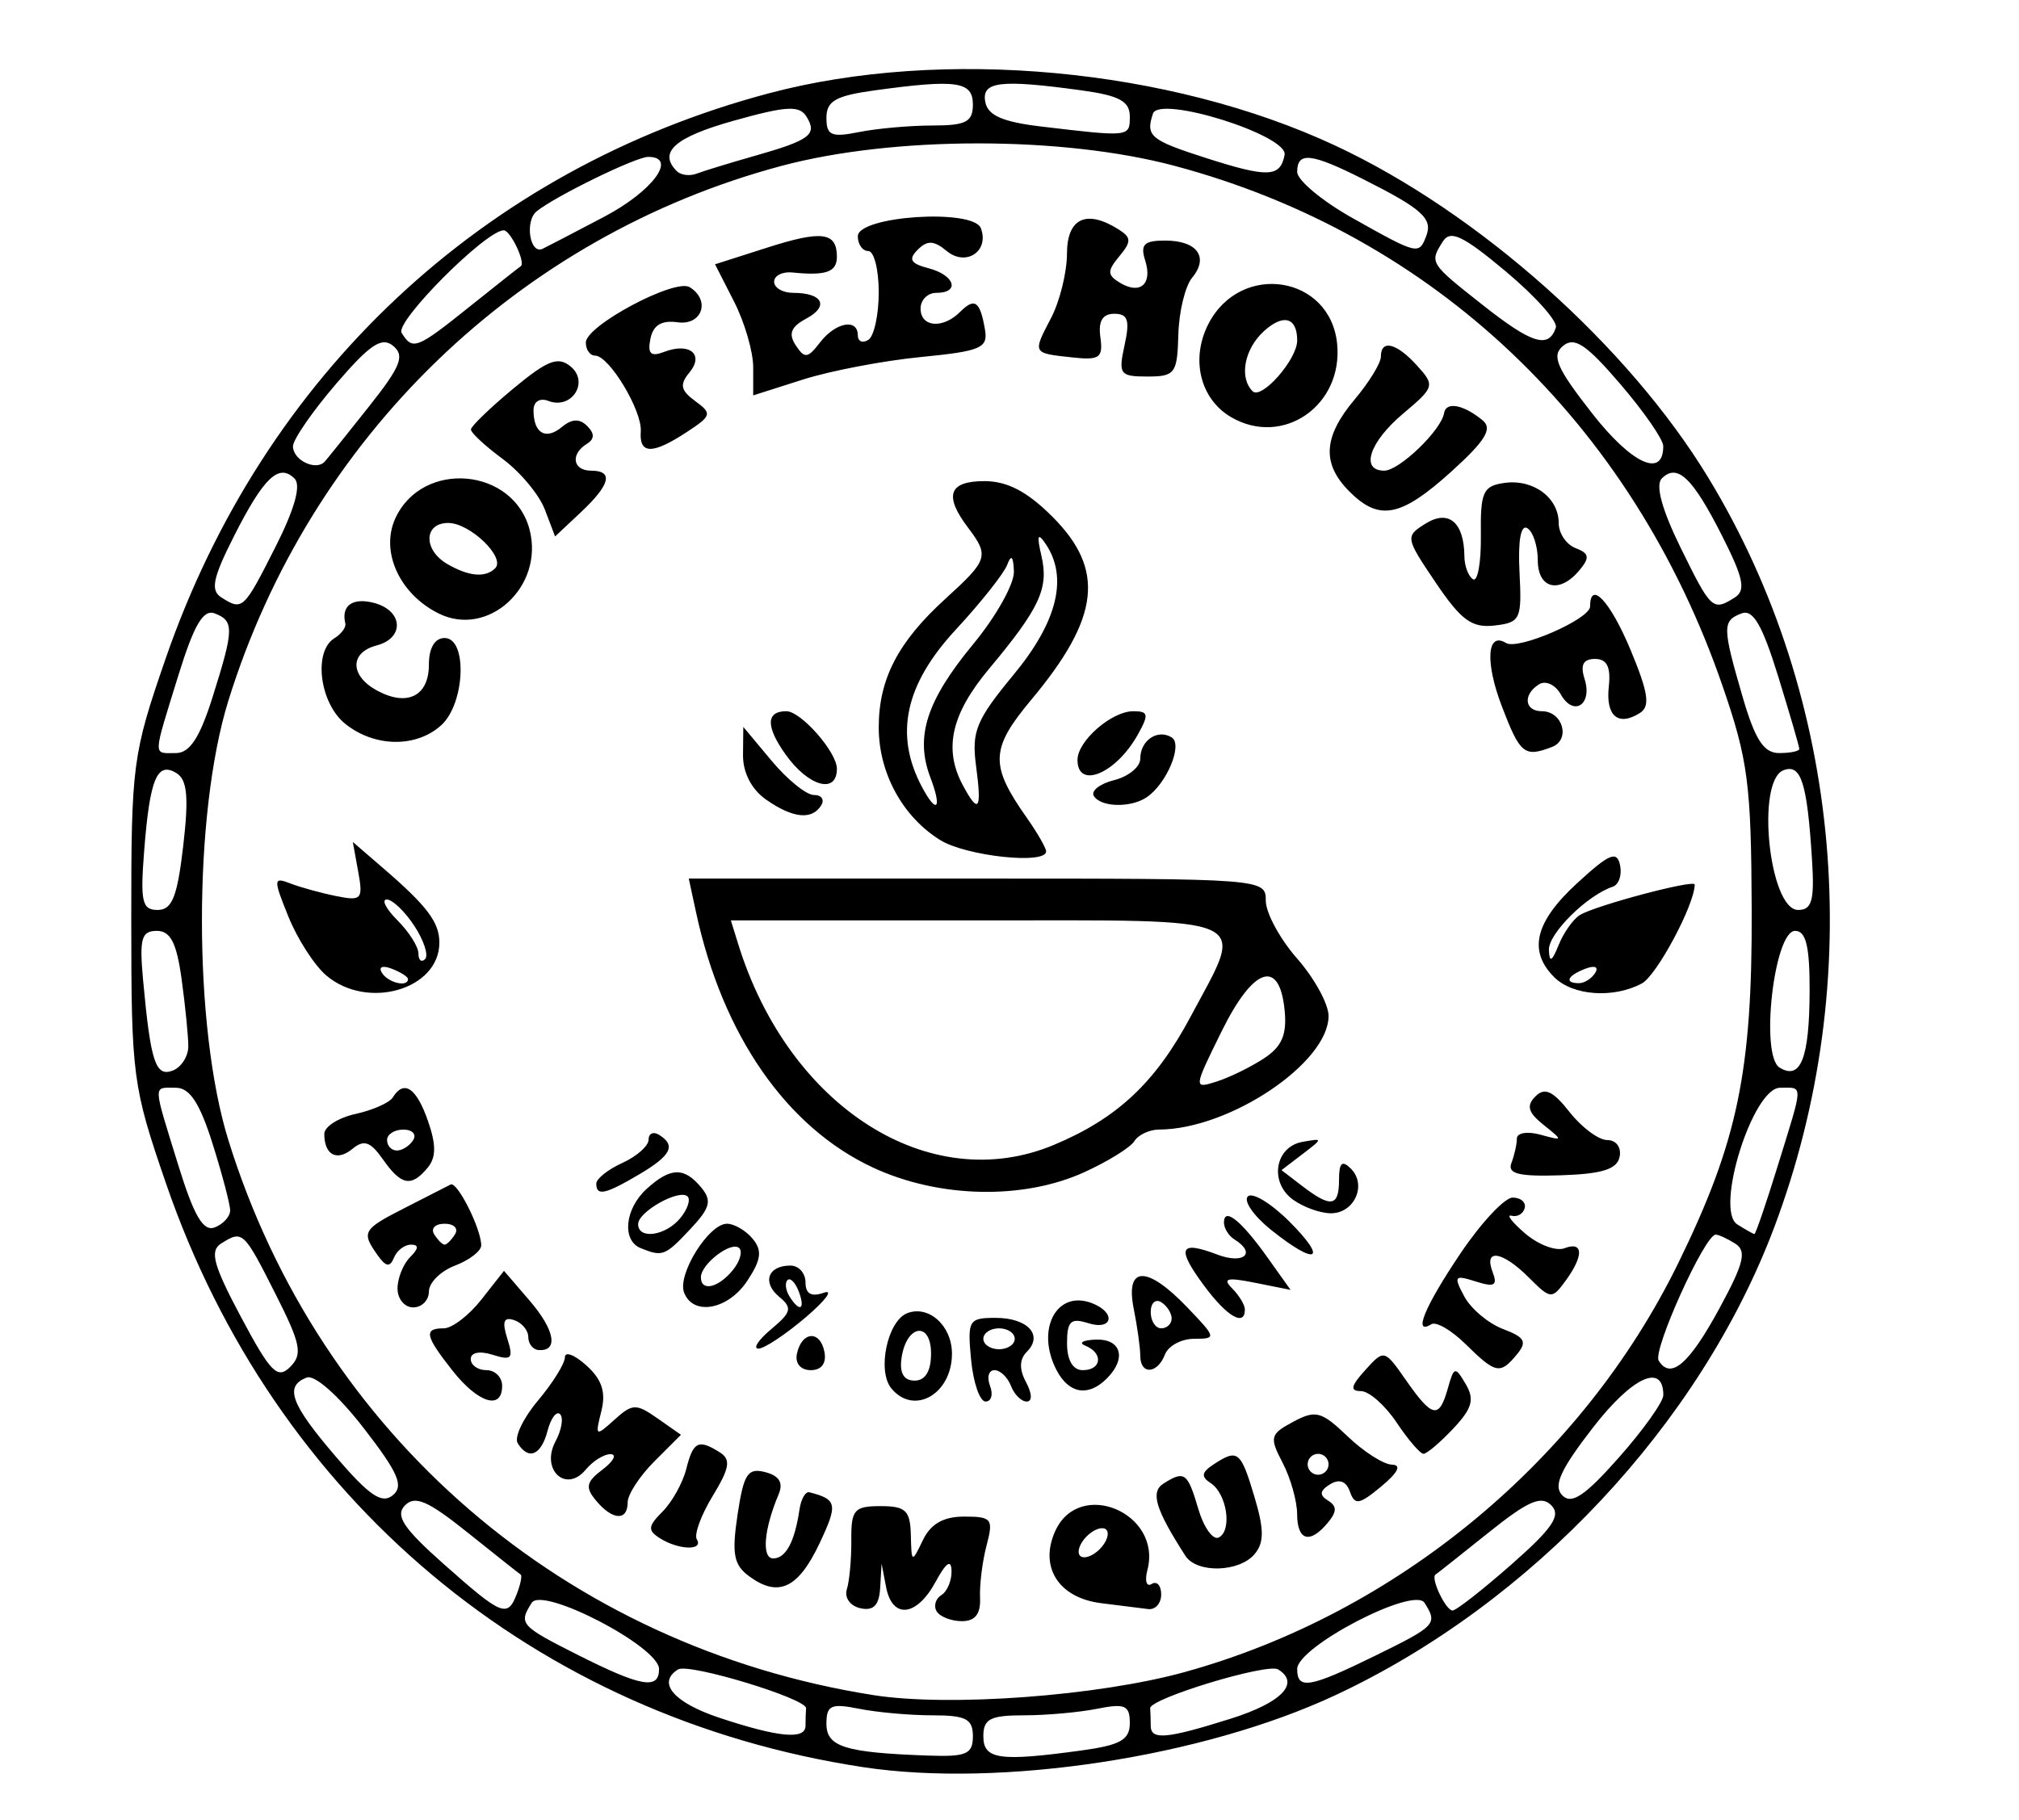 <?xml version="1.0" encoding="UTF-8" standalone="no"?>
<!-- Created with Inkscape (http://www.inkscape.org/) -->

<svg
   xmlns:dc="http://purl.org/dc/elements/1.1/"
   xmlns:cc="http://creativecommons.org/ns#"
   xmlns:rdf="http://www.w3.org/1999/02/22-rdf-syntax-ns#"
   xmlns:svg="http://www.w3.org/2000/svg"
   xmlns="http://www.w3.org/2000/svg"
   xmlns:sodipodi="http://sodipodi.sourceforge.net/DTD/sodipodi-0.dtd"
   xmlns:inkscape="http://www.inkscape.org/namespaces/inkscape"
   version="1.1"
   id="svg10093"
   width="193"
   height="174"
   viewBox="0 0 193 174"
   sodipodi:docname="logo3.svg"
   inkscape:version="0.92.3 (2405546, 2018-03-11)">
  <defs
     id="defs10097" />
  <sodipodi:namedview
     pagecolor="#ffffff"
     bordercolor="#666666"
     borderopacity="1"
     objecttolerance="10"
     gridtolerance="10"
     guidetolerance="10"
     inkscape:pageopacity="0"
     inkscape:pageshadow="2"
     inkscape:window-width="1366"
     inkscape:window-height="705"
     id="namedview10095"
     showgrid="false"
     inkscape:zoom="1.3563218"
     inkscape:cx="96.5"
     inkscape:cy="87"
     inkscape:window-x="-8"
     inkscape:window-y="-8"
     inkscape:window-maximized="1"
     inkscape:current-layer="svg10093" />
  <path
     style="fill:#000000"
     d="M 82.5,168.954 C 51.144,164.193 26.245,143.335 15.864,113.134 12.674,103.853 12.553,102.933 12.548,88 12.542,73.074 12.664,72.148 15.822,63 25.196,35.851 46.172,16.182 73.5,8.92 c 16.605,-4.413 38.323,-2.402 54.178,5.017 13.691,6.406 27.958,19.118 35.626,31.741 12.826,21.115 15.191,48.085 6.287,71.692 -7.089,18.794 -23.14,35.909 -41.913,44.694 -12.695,5.94 -32.022,8.888 -45.178,6.891 z M 93,166 c 0,-1.656 -0.667,-2 -3.875,-2 -2.131,0 -5.281,-0.281 -7,-0.625 -2.69,-0.538 -3.125,-0.339 -3.125,1.434 0,2.207 1.772,2.76 9.75,3.042 C 92.383,167.978 93,167.71 93,166 Z m 10.36,1.364 c 3.751,-0.514 4.64,-1.017 4.64,-2.625 0,-1.694 -0.463,-1.897 -3.125,-1.364 -1.719,0.344 -4.869,0.625 -7,0.625 -3.208,0 -3.875,0.344 -3.875,2 0,2.217 1.519,2.439 9.36,1.364 z M 77,165 c 0,-0.55 0.024,-1.303 0.054,-1.673 0.073,-0.921 -11.211,-4.347 -12.234,-3.715 -2.046,1.265 -0.426,3.168 3.93,4.617 C 74.423,166.116 77,166.357 77,165 Z m 40.662,-0.683 c 4.859,-1.532 6.645,-3.392 4.518,-4.706 -1.023,-0.632 -12.307,2.794 -12.234,3.715 C 109.976,163.697 110,164.45 110,165 c 0,1.392 1.505,1.258 7.662,-0.683 z m -4.382,-4.462 c 20.277,-5.619 37.948,-20.272 47.153,-39.1 5.682,-11.623 7.075,-18.322 7.015,-33.755 -0.046,-12.07 -0.344,-14.347 -2.816,-21.5 -8.674,-25.102 -27.579,-43.03 -52.345,-49.642 -10.726,-2.864 -26.847,-2.864 -37.573,0 C 49.553,22.575 29.639,41.833 21.828,67 c -3.366,10.845 -3.366,31.155 0,42 8.755,28.207 32.242,48.425 61.649,53.067 7.254,1.145 21.508,0.087 29.803,-2.211 z M 89.543,154.069 c -0.316,-0.512 -0.118,-1.214 0.441,-1.559 0.559,-0.345 0.998,-1.389 0.976,-2.319 -0.027,-1.145 -0.521,-0.804 -1.532,1.059 -1.806,3.329 -4.13,3.575 -4.722,0.5 l -0.433,-2.25 -0.136,2.323 c -0.097,1.658 -0.637,2.214 -1.886,1.941 -0.982,-0.215 -1.551,-1.015 -1.297,-1.823 0.249,-0.792 0.44,-2.903 0.425,-4.691 -0.025,-2.906 0.271,-3.25 2.797,-3.25 2.399,0 2.835,0.415 2.893,2.75 0.066,2.701 0.087,2.71 1.153,0.5 0.751,-1.558 1.967,-2.25 3.951,-2.25 2.637,0 2.808,0.22 2.138,2.75 -0.401,1.512 -0.682,3.763 -0.625,5 0.072,1.554 -0.464,2.25 -1.731,2.25 -1.009,0 -2.094,-0.419 -2.411,-0.931 z m 15.709,-0.792 c -4.059,-0.504 -5.94,-3.471 -4.376,-6.903 2.309,-5.069 10.231,-1.714 8.807,3.73 -0.273,1.045 -0.089,1.647 0.41,1.339 0.499,-0.308 0.907,0.141 0.907,0.999 0,0.857 -0.562,1.487 -1.25,1.399 -0.688,-0.088 -2.712,-0.341 -4.499,-0.563 z m 0.561,-6.214 c 0.25,-0.75 -0.125,-1.125 -0.875,-0.875 -0.722,0.241 -1.509,1.028 -1.75,1.75 -0.25,0.75 0.125,1.125 0.875,0.875 0.722,-0.241 1.509,-1.028 1.75,-1.75 z m -34.173,3.663 c -1.504,-1.1 -1.702,-2.13 -1.135,-5.91 0.586,-3.908 0.974,-4.503 2.647,-4.066 1.351,0.353 1.748,1.016 1.276,2.131 C 73.02,146.207 72.786,149 73.915,149 c 1.202,0 2.055,-1.59 2.508,-4.672 0.148,-1.005 0.574,-1.749 0.948,-1.653 2.647,0.681 2.738,1.129 0.987,4.848 -2.042,4.336 -3.934,5.238 -6.717,3.203 z M 113.314,148.75 c -2.863,-4.452 -3.363,-6.102 -2.094,-6.907 2.005,-1.272 2.304,-1.056 3.323,2.407 0.526,1.788 1.407,3.025 1.957,2.75 1.314,-0.657 0.787,-4.194 -0.775,-5.206 -0.934,-0.605 -0.869,-1.028 0.275,-1.778 2.317,-1.521 2.598,-1.301 3.904,3.058 0.941,3.141 0.949,4.399 0.036,5.5 -1.461,1.76 -5.537,1.869 -6.625,0.177 z m -50.226,-1.675 c -1.194,-0.756 -1.155,-1.151 0.248,-2.555 0.913,-0.913 1.935,-2.754 2.271,-4.091 0.657,-2.617 1.163,-2.862 3.217,-1.56 1.061,0.673 0.923,1.498 -0.698,4.164 -1.112,1.829 -1.794,3.694 -1.515,4.145 0.675,1.093 -1.745,1.022 -3.523,-0.104 z M 123.994,144.75 c -0.003,-1.238 -0.627,-3.439 -1.385,-4.893 -1.278,-2.449 -1.203,-2.737 1.018,-3.925 2.144,-1.147 2.692,-1 5.19,1.393 1.536,1.472 3.443,2.69 4.238,2.709 0.946,0.022 0.596,0.74 -1.014,2.08 -2.107,1.753 -2.537,1.825 -3,0.503 -0.353,-1.006 -1.013,-1.251 -1.898,-0.705 -0.99,0.612 -1.044,1.031 -0.201,1.552 0.872,0.539 0.868,1.06 -0.016,2.125 -1.717,2.069 -2.925,1.723 -2.932,-0.839 z M 127,140 c 0,-0.55 -0.45,-1 -1,-1 -0.55,0 -1,0.45 -1,1 0,0.55 0.45,1 1,1 0.55,0 1,-0.45 1,-1 z m -70.026,3.469 c -1.051,-1.266 -0.942,-1.78 0.628,-2.968 1.044,-0.79 1.391,-1.451 0.771,-1.469 -0.62,-0.018 -1.692,0.649 -2.383,1.481 -1.893,2.281 -4.333,-0.002 -2.888,-2.703 0.583,-1.089 0.781,-2.26 0.439,-2.601 -0.341,-0.341 -0.88,0.372 -1.198,1.586 -0.615,2.354 -1.824,2.856 -2.856,1.186 -0.347,-0.561 0.527,-2.396 1.941,-4.077 C 52.843,132.222 54,130.361 54,129.768 c 0,-0.593 0.925,-0.241 2.057,0.783 1.49,1.348 1.882,2.555 1.425,4.378 -0.605,2.409 -0.551,2.444 1.25,0.814 1.72,-1.556 2.074,-1.568 4.122,-0.133 l 2.24,1.569 -2.547,2.547 C 61.146,141.127 60,142.886 60,143.636 c 0,1.811 -1.451,1.73 -3.026,-0.168 z M 133.5,136 c -1.1,-1.647 -2.632,-2.996 -3.405,-2.997 -1.07,-0.002 -0.972,-0.481 0.412,-2.011 1.808,-1.997 1.828,-1.992 3.905,0.983 2.511,3.597 3.159,3.723 3.987,0.775 0.593,-2.11 0.7,-2.136 1.713,-0.417 0.862,1.463 0.621,2.322 -1.19,4.25 -1.249,1.329 -2.53,2.416 -2.846,2.414 C 135.759,138.996 134.6,137.647 133.5,136 Z M 43.25,131.037 C 40.624,127.707 40.48,127 42.427,127 c 0.785,0 2.4,-1.236 3.589,-2.748 l 2.161,-2.748 2.458,2.858 c 2.409,2.8 2.776,4.862 0.84,4.713 -0.536,-0.041 -0.975,-0.6 -0.975,-1.242 0,-0.642 -0.61,-1.37 -1.355,-1.618 -0.994,-0.331 -1.167,0.139 -0.651,1.765 0.608,1.915 0.418,2.126 -1.395,1.551 C 45.862,129.139 45,129.304 45,129.933 45,130.52 45.675,131 46.5,131 c 0.825,0 1.5,0.675 1.5,1.5 0,2.362 -2.29,1.656 -4.75,-1.463 z M 85.211,132.75 c -1.39,-1.68 -0.379,-6.472 1.519,-7.2 C 88.793,124.758 91,126.76 91,129.422 c 0,3.861 -3.625,5.945 -5.789,3.328 z M 89,129.417 c 0,-3.133 -2.348,-2.79 -2.82,0.412 C 85.968,131.271 86.388,132 87.43,132 88.451,132 89,131.097 89,129.417 Z M 92.829,130 c -0.36,-3.779 -0.231,-4 2.336,-4 3.073,0 4.592,1.644 2.995,3.24 -0.718,0.718 -0.744,1.669 -0.078,2.913 0.585,1.093 0.609,1.847 0.06,1.847 -0.511,0 -1.187,-0.675 -1.504,-1.5 -0.317,-0.825 -1.026,-1.5 -1.576,-1.5 -0.55,0 -0.741,0.675 -0.424,1.5 0.317,0.825 0.125,1.5 -0.426,1.5 -0.551,0 -1.174,-1.8 -1.383,-4 z M 97,128 c 0,-0.55 -0.675,-1 -1.5,-1 -0.825,0 -1.5,0.45 -1.5,1 0,0.55 0.675,1 1.5,1 0.825,0 1.5,-0.45 1.5,-1 z m 4.035,3.066 c -2.077,-3.882 -0.067,-7.783 3.338,-6.476 2.351,0.902 2.006,2.666 -0.373,1.91 -1.645,-0.522 -2,-0.18 -2,1.933 0,1.615 0.556,2.567 1.5,2.567 1.816,0 1.991,-1.635 0.25,-2.338 -0.688,-0.277 -0.237,-0.54 1,-0.583 2.439,-0.086 2.971,1.8 1.05,3.721 -1.752,1.752 -3.585,1.47 -4.765,-0.734 z m -24.859,-1.619 c 0.452,-2.172 2.227,-2.305 2.633,-0.197 C 79.02,130.345 78.53,131 77.5,131 c -0.961,0 -1.512,-0.647 -1.323,-1.553 z M 109,129.625 c 0,-0.756 -0.281,-2.781 -0.625,-4.5 -0.823,-4.116 1.253,-4.166 5.125,-0.125 2.78,2.901 2.801,3 0.656,3 -1.22,0 -2.478,0.675 -2.794,1.5 C 110.64,131.38 109,131.467 109,129.625 Z m 3,-3.566 c 0,-0.518 -0.45,-1.219 -1,-1.559 -0.55,-0.34 -1,0.084 -1,0.941 0,0.857 0.45,1.559 1,1.559 0.55,0 1,-0.423 1,-0.941 z m 28.074,2.43 c -1.334,-1.314 -2.797,-2.161 -3.25,-1.881 -1.79,1.106 -0.651,-1.664 2.777,-6.758 1.98,-2.943 4.23,-5.35 5,-5.35 0.77,0 1.287,0.45 1.149,1 -0.138,0.55 -0.7,0.881 -1.25,0.736 -0.55,-0.145 0.035,0.62 1.299,1.7 1.264,1.08 2.952,1.714 3.75,1.407 1.819,-0.698 1.866,0.708 0.103,3.118 -1.299,1.776 -1.426,1.765 -3.5,-0.309 -2.541,-2.541 -4.346,-2.82 -3.47,-0.537 0.498,1.298 0.18,1.476 -1.617,0.905 -2.037,-0.647 -2.135,-0.518 -1.09,1.432 0.631,1.178 2.293,2.578 3.695,3.111 2.11,0.802 2.336,1.224 1.317,2.452 -1.593,1.92 -2.009,1.833 -4.912,-1.027 z m -66.344,-1.417 c 1.926,-1.607 2.03,-2.027 0.761,-3.08 C 72.826,122.611 73.401,121 75.559,121 76.352,121 77,121.723 77,122.607 c 0,1.098 0.554,1.412 1.75,0.991 0.963,-0.339 0.175,0.726 -1.75,2.366 -1.925,1.64 -3.95,2.979 -4.5,2.976 -0.55,-0.004 0.004,-0.844 1.23,-1.867 z m 2.615,-3.616 c -0.326,-0.849 -0.807,-1.329 -1.069,-1.067 -0.262,0.262 -0.18,0.957 0.183,1.543 0.986,1.595 1.562,1.286 0.886,-0.477 z M 115.1,122.921 c -2.672,-3.614 -2.36,-4.351 1.261,-2.974 2.541,0.966 3.777,-0.126 1.639,-1.447 -0.55,-0.34 -1,-1.068 -1,-1.618 0,-1.506 1.644,-0.19 4.137,3.31 l 2.23,3.131 -3.402,-0.68 c -2.675,-0.535 -3.142,-0.42 -2.183,0.538 C 118.452,123.852 119,124.76 119,125.2 c 0,1.681 -1.712,0.68 -3.9,-2.279 z M 38,123.2 c 0,-0.99 0.54,-2.34 1.2,-3 0.834,-0.834 0.859,-1.2 0.083,-1.2 -0.614,0 -1.345,0.562 -1.624,1.25 -0.382,0.941 -0.77,0.879 -1.568,-0.25 -1.569,-2.219 -1.429,-2.458 2.659,-4.539 2.062,-1.05 4.01,-2.045 4.328,-2.211 C 43.707,112.921 46,117.489 46,119.072 46,119.61 44.875,120.477 43.5,121 42.125,121.523 41,122.637 41,123.475 41,124.314 40.325,125 39.5,125 38.675,125 38,124.19 38,123.2 Z m 5.5,-5.2 c 0.34,-0.55 -0.11,-1 -1,-1 -0.89,0 -1.34,0.45 -1,1 0.34,0.55 0.79,1 1,1 0.21,0 0.66,-0.45 1,-1 z m 21.893,5.581 C 64.727,121.847 67.747,117 69.493,117 c 0.694,0 1.798,0.645 2.452,1.433 0.934,1.125 0.828,1.985 -0.493,4 -1.826,2.787 -5.186,3.423 -6.059,1.148 z m 4.627,-2.105 c 0.696,-0.838 0.987,-1.802 0.647,-2.143 C 69.94,118.607 67,120.844 67,122.122 c 0,1.377 1.63,1.028 3.02,-0.647 z M 61.25,119.338 c -1.833,-0.74 -1.524,-3.78 0.579,-5.683 2.273,-2.057 3.567,-2.088 5.196,-0.126 1.053,1.269 0.874,1.95 -1.052,4 -2.404,2.559 -2.639,2.649 -4.722,1.808 z m 3.77,-2.862 c 0.696,-0.838 1.014,-1.775 0.708,-2.081 C 64.963,113.63 61,115.843 61,117.035 c 0,1.5 2.613,1.136 4.02,-0.559 z M 121.5,117.585 c -1.65,-1.323 -2.648,-2.76 -2.218,-3.194 0.43,-0.434 2.221,0.651 3.981,2.41 3.746,3.746 2.579,4.265 -1.763,0.783 z m 2.082,-2.901 c -2.27,-1.66 -1.698,-5.048 0.929,-5.512 1.977,-0.349 1.977,-0.343 -0.011,1.177 l -2,1.528 2,1.53 c 2.742,2.098 3.5,1.967 3.5,-0.606 0,-1.639 0.289,-1.911 1.133,-1.067 1.553,1.553 0.338,4.267 -1.91,4.267 -1.012,0 -2.65,-0.592 -3.64,-1.316 z M 57,113.161 c 0,-0.462 1.125,-1.352 2.5,-1.979 1.375,-0.626 2.5,-1.625 2.5,-2.22 0,-0.594 0.45,-0.802 1,-0.462 1.643,1.015 1.16,1.974 -1.904,3.784 C 57.844,114.205 57,114.386 57,113.161 Z M 83.444,111.626 C 75.178,107.777 69.069,98.968 66.542,87.25 L 65.841,84 H 93.421 C 120.845,84 121,84.012 121,86.118 c 0,1.165 1.35,3.656 3,5.535 1.65,1.879 3,4.346 3,5.482 0,4.485 -9.471,10.837 -16.191,10.86 -0.93,0.003 -1.998,0.502 -2.373,1.11 -0.375,0.607 -2.539,1.947 -4.809,2.978 -5.845,2.654 -13.894,2.472 -20.182,-0.456 z m 17.284,-2.157 c 6.065,-2.534 9.725,-5.965 13.083,-12.266 C 119.048,87.378 120.426,88 93.433,88 H 69.865 l 0.697,2.25 c 4.834,15.606 18.292,24.18 30.166,19.219 z m 20.074,-8.262 c 1.733,-1.133 2.227,-2.27 2,-4.598 -0.488,-4.995 -2.983,-4.17 -6.023,1.992 -2.695,5.464 -2.7,5.508 -0.5,4.813 1.221,-0.386 3.257,-1.38 4.523,-2.207 z m -84.201,9.634 C 35.417,109.15 34.788,108.931 33.702,109.832 32.21,111.071 31,110.435 31,108.413 c 0,-0.69 1.345,-1.549 2.989,-1.91 1.644,-0.361 3.245,-1.072 3.559,-1.579 1.064,-1.722 2.253,-0.933 3.354,2.225 0.803,2.304 0.797,3.51 -0.025,4.5 -1.559,1.879 -2.522,1.697 -4.276,-0.807 z M 39.5,109 c 0.34,-0.55 -0.084,-1 -0.941,-1 C 37.702,108 37,108.45 37,109 c 0,0.55 0.423,1 0.941,1 0.518,0 1.219,-0.45 1.559,-1 z m 104.981,2.188 c 0.285,-0.743 0.519,-1.795 0.519,-2.337 0,-0.542 1.012,-0.707 2.25,-0.366 2.189,0.603 2.198,0.577 0.304,-0.936 -1.484,-1.186 -1.669,-1.833 -0.779,-2.723 0.89,-0.89 1.667,-0.533 3.269,1.504 1.156,1.469 2.777,2.671 3.602,2.671 0.843,0 1.359,0.7 1.177,1.597 -0.241,1.192 -1.661,1.641 -5.592,1.77 -4.063,0.133 -5.15,-0.137 -4.75,-1.179 z M 31.175,93.25 c -1.125,-0.963 -2.747,-3.484 -3.603,-5.604 -1.459,-3.613 -1.448,-3.812 0.186,-3.18 0.958,0.371 2.926,0.913 4.373,1.205 2.432,0.491 2.591,0.315 2.113,-2.32 L 33.726,80.5 36.613,82.99 C 40.833,86.629 42,88.174 42,90.12 42,94.616 35.104,96.61 31.175,93.25 Z M 39,93.607 C 39,93.391 38.302,92.946 37.448,92.618 36.558,92.277 36.157,92.445 36.507,93.011 37.094,93.962 39,94.417 39,93.607 Z m 0.612,-5.076 C 38.7,87.139 37.514,86 36.977,86 36.44,86 36.9,86.9 38,88 c 1.1,1.1 2,2.525 2,3.167 0,0.642 0.286,0.881 0.635,0.531 0.35,-0.35 -0.111,-1.775 -1.023,-3.167 z m 108.959,4.897 c -2.515,-2.515 -1.843,-5.281 2.179,-8.978 3.093,-2.843 3.814,-3.147 4.114,-1.737 0.2,0.941 -0.115,1.87 -0.7,2.065 -2.454,0.818 -6.16,4.489 -6.101,6.044 0.047,1.252 0.283,1.132 0.93,-0.47 0.477,-1.181 1.388,-2.47 2.026,-2.864 C 152.493,86.577 162,84.051 162,84.57 c 0,1.908 -3.627,8.695 -5.055,9.459 -2.712,1.452 -6.601,1.173 -8.374,-0.601 z m 3.921,-0.417 c 0.35,-0.567 -0.051,-0.735 -0.941,-0.393 C 149.82,93.283 149.503,94 150.941,94 c 0.518,0 1.216,-0.445 1.552,-0.989 z M 89.873,80.316 C 86.278,78.085 84,73.908 84,69.546 c 0,-4.627 1.847,-8.182 6.398,-12.32 4.06,-3.691 4.182,-4.077 2.133,-6.785 C 90.21,47.371 90.694,46 94.1,46 c 2.192,0 4.096,0.996 6.5,3.4 5.072,5.072 4.545,9.646 -2.016,17.499 -3.919,4.69 -3.981,6.244 -0.453,11.255 1.028,1.46 1.869,2.922 1.869,3.25 0,1.276 -7.641,0.455 -10.127,-1.088 z M 88.934,74.326 C 87.455,70.436 88.564,66.991 93.039,61.576 95.218,58.939 96.964,55.819 96.921,54.641 96.867,53.171 96.666,52.97 96.28,54 95.971,54.825 93.757,57.618 91.359,60.207 86.5,65.455 85.472,70.251 88.137,75.25 c 1.427,2.676 1.939,2.082 0.796,-0.924 z m 4.37,-1.096 c -0.443,-3.301 0.003,-4.385 3.595,-8.732 C 101.088,59.431 102.121,55.202 99.954,52 c -0.76,-1.122 -0.86,-0.831 -0.4,1.157 0.717,3.094 -0.163,4.989 -5.012,10.792 -3.612,4.323 -4.363,7.651 -2.508,11.117 1.521,2.842 1.835,2.387 1.269,-1.835 z m -20.082,3.213 c -1.379,-0.966 -2.212,-2.579 -2.196,-4.25 L 71.054,69.5 73.777,72.759 c 1.498,1.792 3.312,3.255 4.032,3.25 C 78.529,76.004 78.84,76.45 78.5,77 c -0.884,1.43 -2.717,1.237 -5.277,-0.557 z m 31.343,-0.337 c -0.304,-0.491 0.57,-1.175 1.941,-1.519 C 107.878,74.243 109,73.322 109,72.54 c 0,-1.752 1.652,-2.873 3.003,-2.038 1.097,0.678 -0.484,4.452 -2.402,5.733 -1.526,1.019 -4.37,0.947 -5.034,-0.128 z M 75.098,72.137 C 73.191,69.46 73.216,68 75.167,68 76.567,68 80,71.906 80,73.5 c 0,2.46 -2.718,1.705 -4.902,-1.363 z M 103,72.655 C 103,70.842 106.258,68 108.337,68 c 1.448,0 1.506,0.31 0.421,2.25 C 106.679,73.968 103,75.504 103,72.655 Z m 40.562,-5.131 c -1.615,-4.228 -1.42,-7.172 0.401,-6.047 C 145.11,62.186 152,59.194 152,57.987 c 0,-2.575 1.945,-0.476 3.886,4.193 1.683,4.05 1.876,5.355 0.883,5.984 -2.08,1.319 -3.288,0.299 -2.981,-2.518 C 153.993,63.764 153.612,63 152.47,63 c -1.127,0 -1.424,0.571 -0.997,1.916 0.782,2.465 -1.059,3.648 -2.28,1.465 -0.511,-0.914 -1.439,-1.347 -2.061,-0.962 C 145.554,66.394 145.717,68 147.393,68 c 2,0 2.767,2.725 0.962,3.417 -2.64,1.013 -3.044,0.685 -4.793,-3.894 z m -110.576,1.666 c -2.435,-1.972 -3.055,-6.91 -1.025,-8.165 0.666,-0.411 1.138,-1.047 1.05,-1.411 -0.415,-1.714 0.691,-2.509 2.74,-1.971 2.789,0.733 2.95,3.362 0.25,4.068 -2.6,0.68 -2.56,2.92 0.078,4.332 C 38.956,67.582 41,66.54 41,63.531 41,61.948 41.562,61 42.5,61 c 2.208,0 1.961,6.273 -0.329,8.345 -2.399,2.171 -6.396,2.103 -9.185,-0.155 z m 8.939,-10.54 c -3.737,-1.863 -5.583,-5.91 -4.14,-9.077 2.574,-5.648 11.347,-4.88 12.854,1.126 1.36,5.42 -3.994,10.305 -8.714,7.951 z m 5.411,-4.319 C 48.359,53.307 44.93,50 42.845,50 c -2.34,0 -2.402,2.576 -0.095,3.92 2.058,1.199 3.655,1.342 4.586,0.411 z m 89.911,1.379 c -2.911,-4.313 -2.93,-4.427 -0.975,-5.648 2.207,-1.378 3.683,-0.134 3.713,3.129 0.008,0.93 0.379,1.916 0.824,2.191 0.445,0.275 0.783,-1.611 0.75,-4.191 -0.052,-4.158 0.203,-4.728 2.246,-5.018 2.766,-0.392 5.195,1.404 5.195,3.842 0,0.974 0.726,2.049 1.613,2.389 1.306,0.501 1.378,0.902 0.378,2.107 C 149.088,56.804 147,56.306 147,53.559 c 0,-1.343 -0.449,-2.719 -0.998,-3.058 -0.623,-0.385 -0.905,1.189 -0.75,4.191 0.234,4.527 0.094,4.826 -2.393,5.114 -2.158,0.25 -3.185,-0.499 -5.612,-4.096 z M 52.081,48.713 c -0.539,-1.418 -2.353,-3.593 -4.031,-4.834 -1.678,-1.24 -3.042,-2.508 -3.032,-2.817 0.01,-0.309 1.828,-2.065 4.04,-3.902 3.287,-2.73 4.291,-3.116 5.494,-2.117 1.802,1.496 0.093,4.142 -2.125,3.291 C 51.598,38.016 51,38.39 51,39.226 c 0,2.194 1.161,2.885 2.7,1.607 0.962,-0.799 1.703,-0.831 2.429,-0.104 0.726,0.726 0.713,1.25 -0.042,1.717 C 54.503,43.425 54.758,45 56.5,45 c 2.171,0 1.848,1.325 -0.969,3.971 l -2.469,2.32 z M 129,47 c -2.666,-2.666 -2.521,-5.227 0.5,-8.818 1.375,-1.634 2.5,-3.469 2.5,-4.077 0,-1.691 1.495,-1.321 3.466,0.857 1.717,1.897 1.672,2.05 -1.345,4.589 C 130.9,42.262 129.998,45 132.326,45 c 1.433,0 5.452,-3.868 5.714,-5.5 0.183,-1.141 1.867,-0.822 3.702,0.701 0.952,0.79 0.24,1.949 -2.997,4.877 C 133.918,49.445 131.852,49.852 129,47 Z M 61.253,41.25 C 61.399,39.264 58.228,34 56.885,34 56.398,34 56,33.437 56,32.748 c 0,-1.617 8.526,-6.159 9.93,-5.291 2.023,1.25 1.184,3.685 -1.156,3.356 -1.536,-0.216 -2.342,0.275 -2.601,1.583 -0.285,1.435 0.035,1.738 1.316,1.247 2.429,-0.932 3.855,0.238 2.411,1.978 -0.952,1.147 -0.837,1.705 0.558,2.726 1.633,1.194 1.576,1.401 -0.816,2.969 -3.284,2.152 -4.551,2.133 -4.389,-0.065 z m 56.441,-1.361 c -2.974,-1.73 -3.909,-5.573 -2.173,-8.931 3.087,-5.97 11.667,-4.622 12.3,1.932 0.569,5.894 -5.187,9.872 -10.127,6.998 z M 124,32.556 c 0,-2.214 -1.308,-2.587 -3.169,-0.903 -1.879,1.7 -2.402,4.443 -1.096,5.749 C 120.586,38.252 124,34.373 124,32.556 Z m -52,2.558 c 0,-1.48 -0.821,-4.3 -1.824,-6.268 L 68.353,25.269 73.337,23.675 C 78.58,21.998 80,22.187 80,24.559 80,26.012 78.958,26.379 75.75,26.052 74.787,25.954 74,26.353 74,26.937 74,27.522 74.825,28 75.833,28 c 2.812,0 3.456,1.275 1.242,2.46 -1.468,0.786 -1.733,1.453 -1.012,2.552 0.848,1.293 1.151,1.259 2.316,-0.262 C 79.863,30.814 82,30.407 82,32.059 82,32.641 82.45,32.84 83,32.5 83.55,32.16 84,30.109 84,27.941 84,25.773 83.55,24 83,24 82.45,24 82,23.367 82,22.593 82,20.643 93.033,19.915 93.761,21.817 94.6,24.008 92.336,25.524 90.5,24 89.275,22.983 88.645,22.955 87.725,23.875 86.804,24.796 87.041,25.198 88.767,25.649 91.278,26.306 91.806,28 89.5,28 88.675,28 88,28.675 88,29.5 c 0,1.793 2.129,1.971 3.783,0.317 1.394,-1.394 1.903,-1.033 2.372,1.683 0.307,1.78 -0.37,2.07 -6.155,2.638 -3.575,0.351 -8.637,1.319 -11.25,2.152 L 72,37.804 Z M 107.5,33 c 0.523,-2.383 0.321,-3 -0.983,-3 -1.129,0 -1.545,0.703 -1.329,2.25 0.272,1.959 -0.075,2.208 -2.68,1.924 -3.841,-0.418 -3.811,-0.363 -2.032,-3.775 0.831,-1.594 1.514,-4.361 1.518,-6.149 0.006,-3.395 1.859,-4.261 4.942,-2.311 1.22,0.772 1.229,1.157 0.064,2.561 -1.163,1.401 -1.16,1.783 0.017,2.51 1.955,1.208 3.175,0.169 2.457,-2.094 C 108.984,23.376 109.357,23 111.374,23 c 3.065,0 4.217,1.583 2.584,3.551 -0.668,0.805 -1.262,3.26 -1.319,5.456 C 112.542,35.705 112.323,36 109.687,36 107.045,36 106.888,35.785 107.5,33 Z M 63,159.575 c 0,-2.133 -11.154,-7.934 -12.172,-6.331 -1.274,2.007 -1.097,2.206 4.422,4.988 6.043,3.046 7.75,3.342 7.75,1.343 z m 68.478,-1.283 c 5.796,-2.843 5.973,-3.033 4.694,-5.047 C 135.154,151.641 124,157.442 124,159.575 c 0,2.005 1.188,1.802 7.478,-1.283 z m -82.061,-5.935 c 0.347,-0.904 0.507,-1.72 0.357,-1.814 -0.15,-0.094 -2.431,-1.9 -5.067,-4.013 -3.801,-3.047 -5.043,-3.584 -6,-2.597 -0.95,0.981 -0.151,2.182 3.766,5.656 5.54,4.914 6.043,5.115 6.944,2.767 z M 144.5,149.559 c 3.93,-3.459 4.742,-4.664 3.794,-5.636 -0.953,-0.976 -2.213,-0.429 -6,2.606 -2.637,2.113 -4.917,3.919 -5.067,4.013 -0.508,0.317 0.982,3.457 1.631,3.437 0.354,-0.011 2.893,-2 5.643,-4.42 z M 34.757,136.529 c -2.398,-3.099 -4.672,-5.115 -5.439,-4.821 -2.158,0.828 -1.53,2.529 2.796,7.575 3.184,3.715 4.398,4.537 5.433,3.678 1.074,-0.891 0.532,-2.14 -2.789,-6.432 z M 159,133.384 c 0,-3.114 -2.978,-1.739 -6.727,3.107 -3.121,4.033 -3.817,5.57 -2.932,6.475 0.889,0.909 2.153,0.065 5.41,-3.613 2.337,-2.64 4.25,-5.326 4.25,-5.97 z M 26.325,123.692 c -3.04,-6.013 -3.134,-6.099 -5.196,-4.793 -1.104,0.699 -0.732,2.067 1.915,7.034 2.827,5.304 3.483,5.968 4.696,4.756 1.213,-1.213 1.015,-2.19 -1.415,-6.996 z m 138.05,1.378 c 2.331,-4.297 2.615,-5.463 1.5,-6.169 -0.756,-0.479 -1.599,-0.866 -1.874,-0.859 -1.046,0.024 -6.042,11.08 -5.444,12.048 1.148,1.858 2.915,0.334 5.819,-5.019 z M 22,115.731 c 0,-0.58 -0.757,-3.457 -1.683,-6.393 C 19.096,105.463 18.137,104 16.817,104 c -2.219,0 -2.235,-0.563 0.21,7.353 1.516,4.907 2.399,6.421 3.5,5.998 C 21.337,117.04 22,116.311 22,115.731 Z m 147.96,-4.336 C 172.421,103.427 172.406,104 170.158,104 c -2.61,0 -6.269,11.685 -4.09,13.063 0.788,0.498 1.526,0.913 1.642,0.922 0.115,0.008 1.128,-2.957 2.25,-6.59 z M 18,100.033 C 18,99.068 17.714,96.191 17.364,93.64 16.884,90.14 16.3,89 14.987,89 c -1.472,0 -1.674,0.735 -1.305,4.75 0.715,7.788 1.191,9.236 2.829,8.608 C 17.33,102.043 18,100.997 18,100.033 Z M 172.985,94.75 c 0.011,-4.273 -0.345,-5.75 -1.387,-5.75 -2.013,0 -3.367,11.907 -1.487,13.069 2.017,1.246 2.856,-0.893 2.873,-7.319 z M 17.514,80.878 c 0.541,-4.658 0.388,-6.321 -0.637,-6.955 C 15.023,72.778 14.326,74.431 13.789,81.25 13.397,86.214 13.573,87 15.07,87 c 1.379,0 1.879,-1.253 2.445,-6.122 z M 173.217,82.25 c -0.463,-7.414 -1.046,-9.253 -2.728,-8.608 C 167.829,74.663 169.12,87 171.888,87 c 1.315,0 1.57,-0.909 1.329,-4.75 z M 20.317,66.662 c 2.057,-6.524 2.077,-7.297 0.21,-8.013 -1.101,-0.423 -1.984,1.091 -3.5,5.998 C 14.582,72.563 14.598,72 16.817,72 c 1.319,0 2.278,-1.463 3.5,-5.338 z M 172,71.605 c 0,-0.217 -0.912,-3.348 -2.027,-6.958 -1.516,-4.907 -2.399,-6.421 -3.5,-5.998 -1.843,0.707 -1.836,1.295 0.098,7.947 C 167.771,70.724 168.597,72 170.071,72 171.132,72 172,71.822 172,71.605 Z M 26.32,52.317 c 1.847,-3.653 2.481,-5.916 1.837,-6.56 -1.49,-1.49 -2.94,-0.12 -5.763,5.451 -2.056,4.058 -2.301,5.235 -1.231,5.914 2.022,1.282 2.129,1.183 5.156,-4.805 z m 139.517,4.805 c 1.07,-0.679 0.825,-1.856 -1.231,-5.914 -2.817,-5.559 -4.272,-6.942 -5.751,-5.463 -0.629,0.629 0.005,2.963 1.795,6.613 2.921,5.956 3.078,6.1 5.187,4.764 z M 35.28,38.856 c 3.029,-3.823 3.437,-4.846 2.307,-5.784 -1.089,-0.904 -2.223,-0.148 -5.474,3.644 -2.255,2.631 -4.103,5.309 -4.107,5.951 -0.007,1.333 2.216,2.398 3.044,1.458 0.303,-0.344 2.206,-2.715 4.23,-5.269 z m 123.713,3.787 c -0.004,-0.629 -1.852,-3.296 -4.107,-5.927 -3.246,-3.788 -4.386,-4.547 -5.471,-3.646 -1.125,0.934 -0.629,2.088 2.77,6.44 3.79,4.852 6.825,6.249 6.808,3.133 z M 44.897,29.314 c 2.532,-2.027 4.726,-3.763 4.877,-3.857 0.508,-0.317 -0.982,-3.457 -1.631,-3.437 -1.753,0.056 -10.403,8.75 -9.752,9.803 1.052,1.703 1.427,1.558 6.506,-2.509 z m 103.831,2.001 c 0.194,-0.583 -1.955,-2.992 -4.775,-5.354 -4.1,-3.433 -5.309,-4.01 -6.026,-2.877 -1.295,2.046 -1.283,2.063 3.869,6.124 4.661,3.673 6.25,4.156 6.932,2.108 z M 57.75,20.727 C 62.4,18.282 64.812,15 61.96,15 c -1.17,0 -8.822,3.732 -10.651,5.194 -1.17,0.936 -0.662,4.175 0.564,3.592 C 52.218,23.623 54.862,22.246 57.75,20.727 Z m 78.584,1.846 c 0.644,-1.679 -0.37,-2.594 -6.044,-5.452 C 125.34,14.627 124,14.481 124,16.437 c 0,0.79 2.362,2.765 5.25,4.389 6.284,3.534 6.388,3.56 7.084,1.748 z M 72.146,14.903 c 5.306,-1.511 6.005,-2.041 4.948,-3.751 -0.677,-1.095 -1.913,-1.025 -6.958,0.39 -5.633,1.58 -7.248,3.013 -5.438,4.822 0.384,0.384 1.237,0.491 1.896,0.238 0.659,-0.253 3.157,-1.018 5.552,-1.7 z m 50.65,-0.091 c 0.364,-1.873 -11.984,-5.747 -12.583,-3.948 -0.714,2.142 -0.253,2.532 4.982,4.214 6.012,1.933 7.183,1.892 7.602,-0.266 z M 89.125,12 C 92.333,12 93,11.656 93,10 93,7.783 91.481,7.561 83.64,8.636 79.888,9.15 79,9.653 79,11.261 79,12.955 79.463,13.157 82.125,12.625 83.844,12.281 86.994,12 89.125,12 Z M 108,11.136 c 0,-1.46 -1.007,-2.002 -4.64,-2.5 C 95.596,7.572 93.813,7.788 94.185,9.75 c 0.244,1.286 1.656,1.907 5.323,2.343 C 108.01,13.103 108,13.104 108,11.136 Z"
     id="path10646"
     inkscape:connector-curvature="0" />
</svg>
